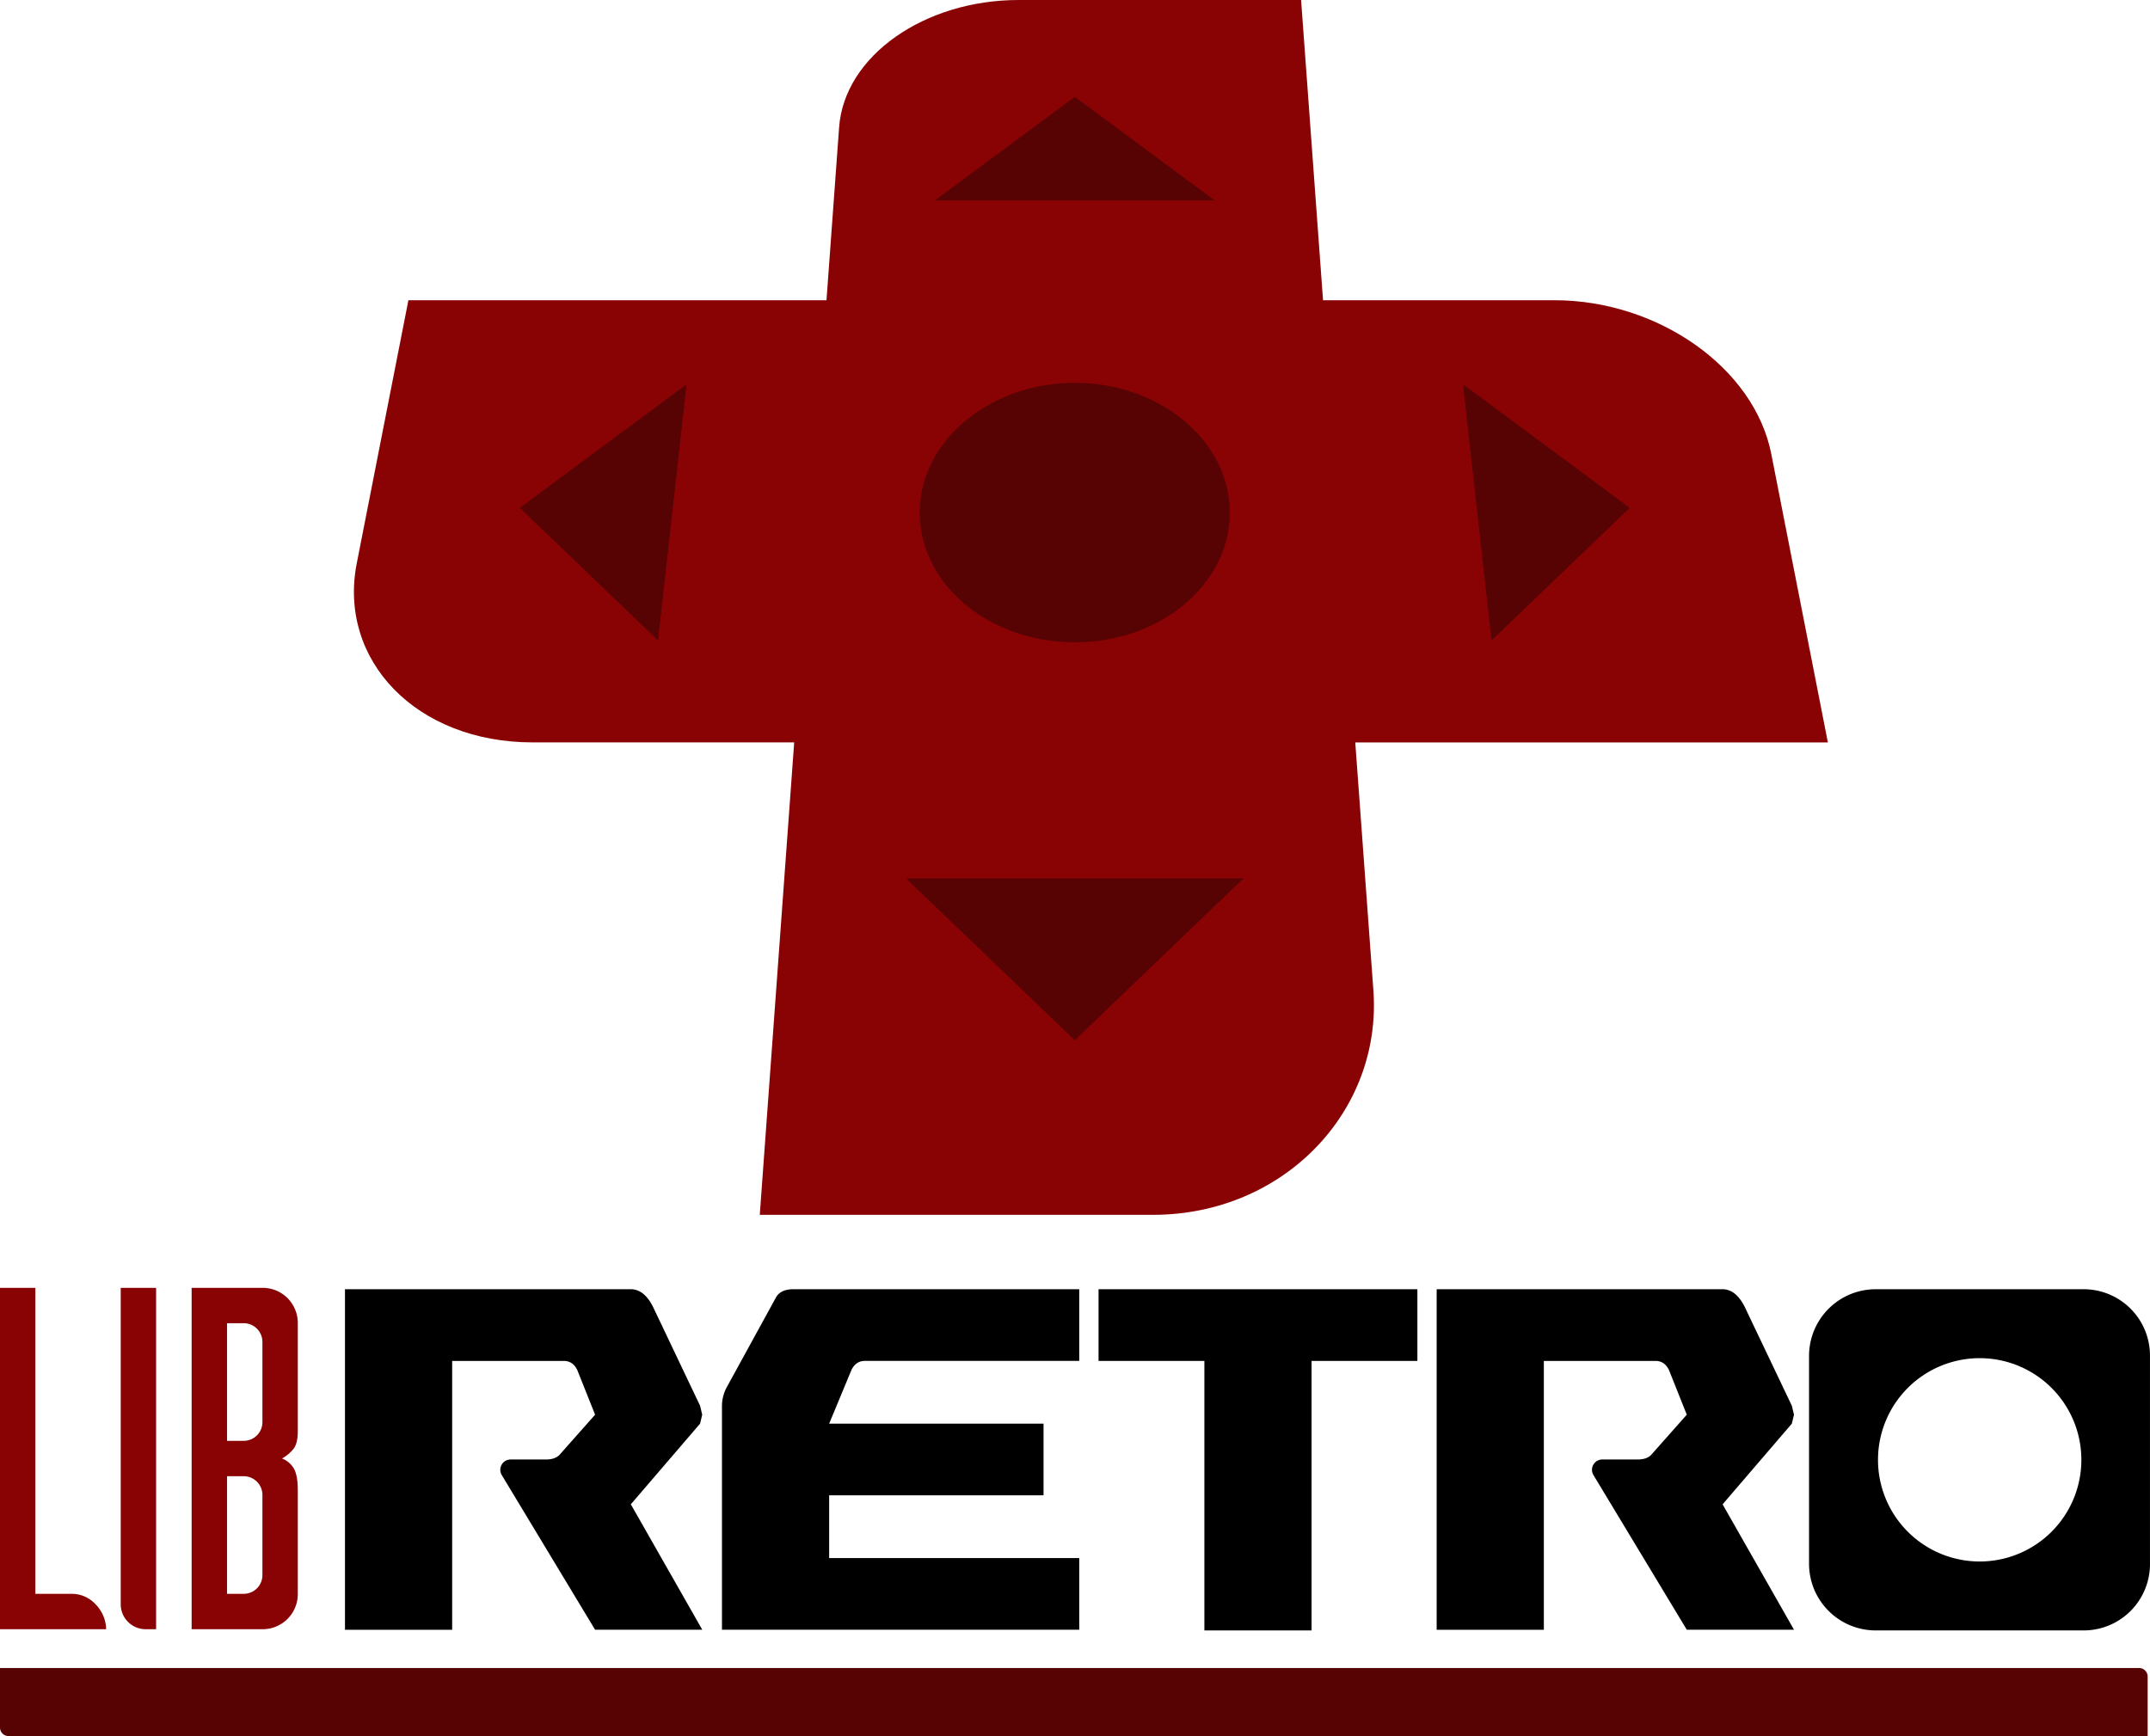 <svg id="Layer_1" data-name="Layer 1" xmlns="http://www.w3.org/2000/svg" viewBox="0 0 999.29 807.06"><defs><style>.cls-1{fill:#8a0304;}.cls-2{fill:#570203;}</style></defs><title>libretro_stack</title><g id="_Group_" data-name="&lt;Group&gt;"><path id="_Compound_Path_" data-name="&lt;Compound Path&gt;" class="cls-1" d="M57.29,695.12H73.74v158.7H68.89a11.6,11.6,0,0,1-11.6-11.6V695.12Z" transform="translate(-1.18 -96.43)"/><path id="_Compound_Path_2" data-name="&lt;Compound Path&gt;" class="cls-1" d="M90.25,695.12h32.9a16.31,16.31,0,0,1,16.44,16.44V761.8q0,5.78-2.11,8.33a18.77,18.77,0,0,1-5.23,4.33,10.7,10.7,0,0,1,5.23,4.22q2.1,3.12,2.11,10.45v48.23a16.31,16.31,0,0,1-16.44,16.45H90.25V695.12Zm16.45,71.12h7.75a8.7,8.7,0,0,0,8.7-8.7V720.26a8.7,8.7,0,0,0-8.7-8.7H106.7v54.68Zm0,71.12h7.75a8.7,8.7,0,0,0,8.7-8.7V791.4a8.7,8.7,0,0,0-8.7-8.7H106.7v54.67Z" transform="translate(-1.18 -96.43)"/></g><path id="_Path_" data-name="&lt;Path&gt;" d="M161.52,695.76H294.38q6.23,0,10.38,8.33l21.8,45.82,1,4.17-1,4.17-32.18,37.49,33.21,58.32H277.77L234.4,782.17a4.79,4.79,0,0,1,4.1-7.26h16.43q4.15,0,6.23-2.08l16.61-18.74-8.3-20.83q-2.08-4.17-6.23-4.17h-51.9v125H161.52V695.76h0Z" transform="translate(-1.18 -96.43)"/><path id="_Path_2" data-name="&lt;Path&gt;" d="M668.92,695.76H801.78q6.23,0,10.38,8.33L834,749.92l1,4.17-1,4.17-32.18,37.49L835,854.05H785.17L741.8,782.17a4.79,4.79,0,0,1,4.1-7.26h16.43q4.15,0,6.23-2.08l16.61-18.74-8.3-20.83q-2.08-4.17-6.23-4.17h-51.9v125H668.92V695.76h0Z" transform="translate(-1.18 -96.43)"/><path id="_Compound_Path_3" data-name="&lt;Compound Path&gt;" d="M969.74,695.76H872.88A31,31,0,0,0,842,726.64V823.5a31,31,0,0,0,30.88,30.88h96.86a30.84,30.84,0,0,0,30.72-30.88V726.64A30.84,30.84,0,0,0,969.74,695.76ZM921.31,822.33a47.26,47.26,0,1,1,47.26-47.26A47.26,47.26,0,0,1,921.31,822.33Z" transform="translate(-1.18 -96.43)"/><g id="_Group_2" data-name="&lt;Group&gt;"><path id="_Path_3" data-name="&lt;Path&gt;" class="cls-1" d="M50.52,853.67a17,17,0,0,0-5-11.51,14.86,14.86,0,0,0-11.46-4.78H17.62V695.12H1.18v158.7H50.52l-0.15-.15h0.15Z" transform="translate(-1.18 -96.43)"/></g><path id="_Path_4" data-name="&lt;Path&gt;" d="M386.56,791.57H486.2V758.25H386.56l10.38-25q2.08-4.17,6.23-4.17H502.8V695.76H369.95q-6.23,0-8.3,4.17l-22.83,41.66a18.54,18.54,0,0,0-2.08,8.33V854.05H502.8V820.73H386.56V791.57Z" transform="translate(-1.18 -96.43)"/><path id="_Rectangle_" data-name="&lt;Rectangle&gt;" class="cls-2" d="M0,775.41H994.2a4,4,0,0,1,4,4v27.65a0,0,0,0,1,0,0H4a4,4,0,0,1-4-4V775.41A0,0,0,0,1,0,775.41Z"/><polygon id="_Path_5" data-name="&lt;Path&gt;" points="660.09 599.33 660.09 599.33 609.6 599.33 559.78 599.33 510.59 599.33 510.59 632.66 559.78 632.66 559.78 757.95 609.6 757.95 609.6 632.66 658.78 632.66 658.78 599.33 660.09 599.33"/><g id="_Group_3" data-name="&lt;Group&gt;"><path class="cls-1" d="M616.11,236L605.91,96.43H474.63c-43.7,0-81,25.9-83.44,59.17L385.32,236H191L167,358.29c-8.82,45,27.59,83.26,81.75,83.26H370.31l-16,219.63H537c60.83,0,106.62-48.13,102.51-104.4l-8.42-115.22H850.75l-26.28-134C816.58,267.26,771.61,236,723.68,236H616.11Z" transform="translate(-1.18 -96.43)"/></g><g id="_Group_4" data-name="&lt;Group&gt;"><polygon class="cls-2" points="305.84 297.74 241.58 236.09 319.11 178.65 305.84 297.74"/></g><g id="_Group_5" data-name="&lt;Group&gt;"><polygon class="cls-2" points="499.54 45 564.6 93.2 434.47 93.2 499.54 45"/></g><g id="_Group_6" data-name="&lt;Group&gt;"><polygon class="cls-2" points="499.54 483.6 421.1 408.34 577.98 408.34 499.54 483.6"/></g><g id="_Group_7" data-name="&lt;Group&gt;"><path class="cls-2" d="M500.71,395c-41.25,0-73.49-28.53-72-62.47,1.4-32.62,33.64-58.13,72-58.13s70.63,25.52,72,58.13C574.2,366.45,542,395,500.71,395Z" transform="translate(-1.18 -96.43)"/></g><g id="_Group_8" data-name="&lt;Group&gt;"><polygon class="cls-2" points="693.24 297.74 679.96 178.65 757.49 236.09 693.24 297.74"/></g></svg>
